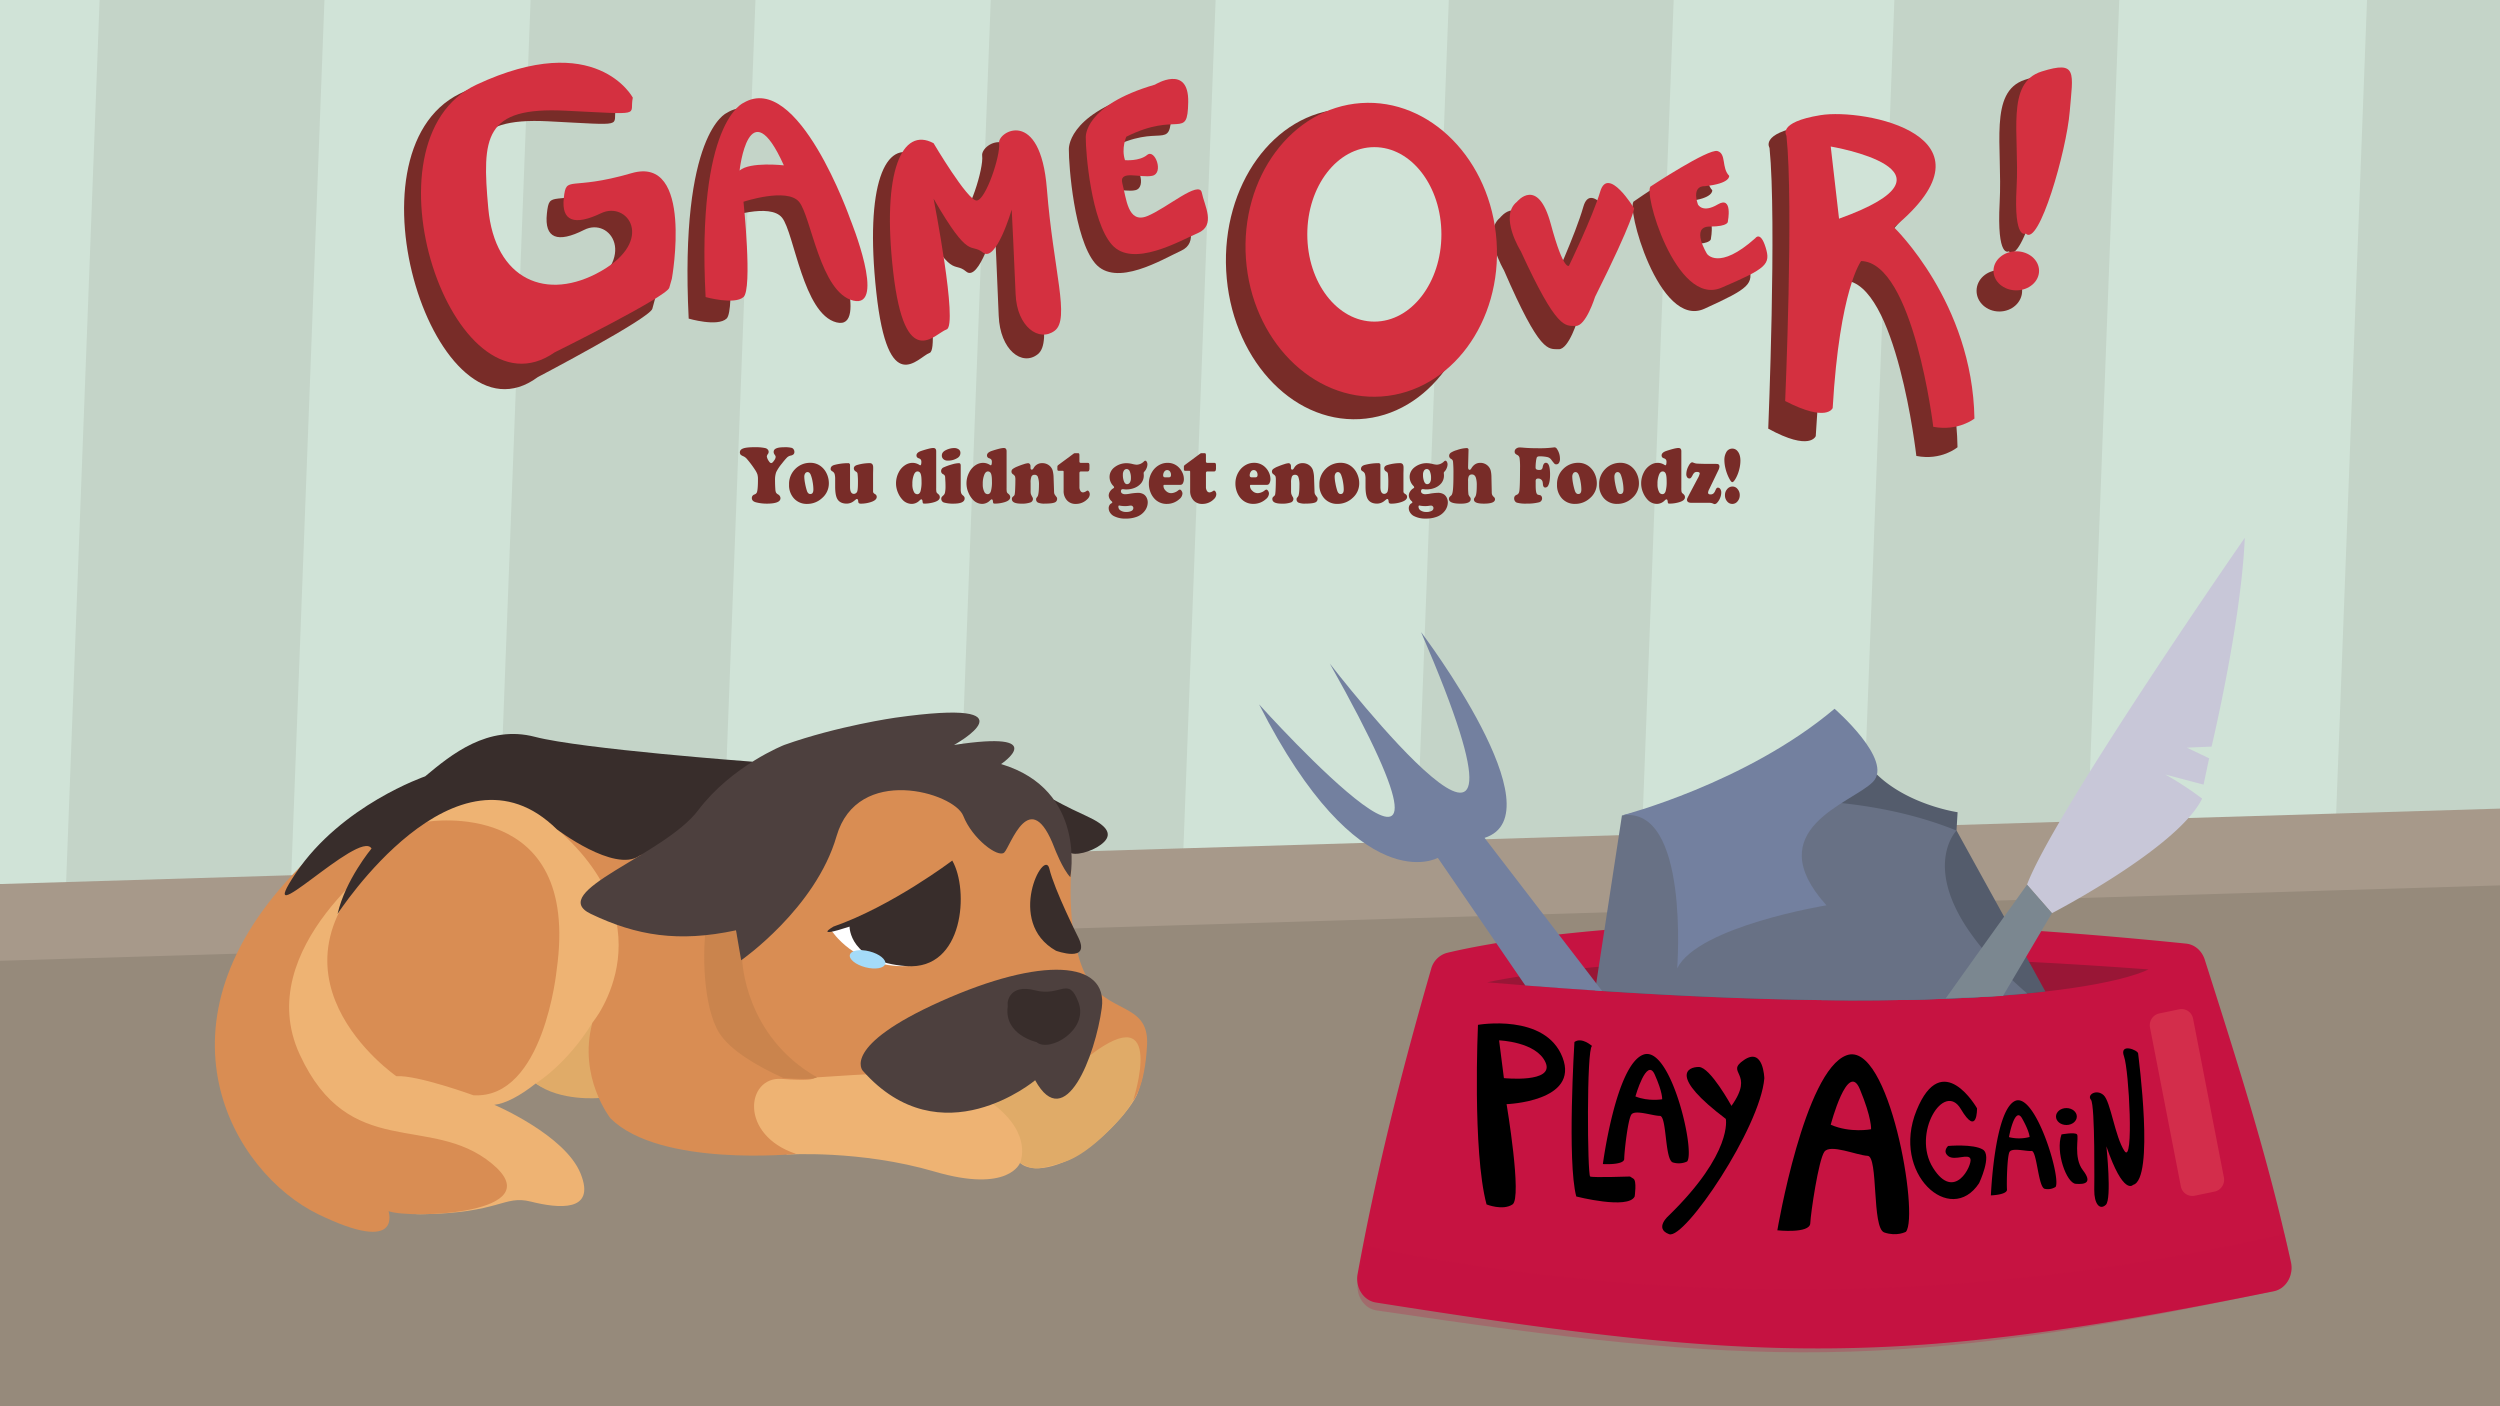 <svg xmlns="http://www.w3.org/2000/svg" width="1920" height="1080" viewBox="0 0 1920 1080"><defs><style>.cls-1{isolation:isolate;}.cls-2{fill:#d0e3d7;}.cls-3{fill:#c4d4c8;}.cls-4{fill:#a7998a;}.cls-5{fill:#968a7b;}.cls-6{fill:#382d2b;}.cls-7{fill:#eeb373;}.cls-8{fill:#e0ab68;}.cls-9{fill:#d98d53;}.cls-10{fill:#ca844d;}.cls-11{fill:#4d403e;}.cls-12{fill:#fff;}.cls-13{fill:#a4dbf8;}.cls-14{fill:#782c28;}.cls-15{fill:#d43040;}.cls-16,.cls-18{fill:#c61341;}.cls-17{fill:#991636;}.cls-18{mix-blend-mode:multiply;opacity:0.25;}.cls-19{fill:#d32d4b;}.cls-20{fill:#545c6c;}.cls-21{fill:#687185;}.cls-22{fill:#73809f;}.cls-23{fill:#c8c7d8;}.cls-24{fill:#7b8790;}</style></defs><g class="cls-1"><g id="Layer_3" data-name="Layer 3"><path class="cls-2" d="M0,0V1080H1920V0Z"/><polygon class="cls-3" points="249.18 0 224.9 640.16 222.48 703.82 221.16 738.65 208.91 1061.67 36.46 1055.13 48.25 744.27 49.57 709.45 51.99 645.79 76.49 0 249.18 0"/><polygon class="cls-3" points="580.19 0 556.31 629.38 553.9 693.04 552.58 727.87 539.44 1074.21 366.99 1067.67 379.67 733.49 380.99 698.66 383.4 635 407.49 0 580.19 0"/><polygon class="cls-3" points="933.59 0 910.14 617.86 907.73 681.53 906.41 716.36 892.61 1080 719.91 1080 733.49 721.98 734.82 687.15 737.23 623.49 760.89 0 933.59 0"/><polygon class="cls-3" points="1285.38 0 1262.37 606.4 1259.96 670.07 1258.64 704.9 1244.4 1080 1071.71 1080 1085.72 710.52 1087.04 675.69 1089.46 612.03 1112.68 0 1285.38 0"/><polygon class="cls-3" points="1627.58 0 1605 595.25 1602.58 658.92 1601.26 693.75 1586.61 1080 1413.91 1080 1428.35 699.37 1429.67 664.54 1432.08 600.88 1454.88 0 1627.58 0"/><polygon class="cls-3" points="1920 0 1920 1080 1776.9 1080 1791.79 687.55 1793.11 652.72 1795.52 589.06 1817.87 0 1920 0"/></g><g id="Layer_7" data-name="Layer 7"><polygon class="cls-4" points="1920 621 1920 712.23 1791.79 716.09 1601.26 721.84 1428.35 727.05 1258.64 732.18 1085.72 737.39 906.41 742.81 733.49 748.02 552.58 753.48 379.67 758.69 221.16 763.48 48.25 768.69 0 770.14 0 678.94 51.99 677.37 224.9 672.15 383.4 667.36 556.31 662.15 737.23 656.69 910.14 651.47 1089.46 646.06 1262.37 640.84 1432.08 635.73 1605 630.5 1795.52 624.76 1920 621"/><polygon class="cls-5" points="1920 679.97 1920 1080 0 1080 0 737.89 49.57 736.4 222.48 731.18 380.99 726.39 553.9 721.18 734.82 715.72 907.73 710.51 1087.04 705.09 1259.96 699.88 1429.67 694.75 1602.58 689.54 1793.11 683.79 1920 679.97"/></g><g id="Layer_2" data-name="Layer 2"><path class="cls-6" d="M809.52,614.25s8.52,5,24.57,12.3,20.06,13.61,14,19.89S828.9,657,823,655.37s-25-41.9-13.45-41.12"/><path class="cls-7" d="M604.36,886.7s56.17-3.68,113.35,13.07,65.69-6.71,65.69-6.71,8.55,9.85,33.63-.62,52.43-40.76,56.82-53.36,14.87-77.73-43.54-34.69S430.82,776.28,604.36,886.7"/><path class="cls-7" d="M466.43,770.29c45.43-68.2,66.79-157.85-40.65-168.87-173.56-17.79-222.72,178-222.72,178s58.19,153.89,119.81,153.13,63.78-15,84.85-9.71,50.16,8.37,38.22-21.44-66.31-52.89-66.31-52.89c8.69-1,19.81-6.91,31.81-16.39h0S441.83,852.66,499,838C534.18,829,502,777.11,466.43,770.29Z"/><path class="cls-8" d="M411.44,832.08s23.37-14,43.43-46.42,5,57.61,5,57.61S430.21,846,411.44,832.08Z"/><path class="cls-8" d="M783.4,893.06s10.22-21.79-20.71-45.23,122.89-94.09,114.7-36.78c0,0,6.24,19.19-15,45.58,0,0-24.27,29.53-45.34,35.81S793.91,898.92,783.4,893.06Z"/><path class="cls-9" d="M880.94,802.43c-1.68,33-10.46,42.6-10.73,42.89.37-1.15,25.67-79.74-33.1-34.8-16,12.21-17.78,17.62-17.55,19.41-3.49-3-30.13-13.72-194.14-2.39,0,0,.16.24-.21.54-.94.8-5.34,2-24.87.5l-.36,0c-26.78-1.67-32.55,43,11.39,57.6,0,0-104.33,10.47-142.45-27.22,0,0-25.08-31.4-14.05-73.28,0,0,64.23-77.58-36.1-156.55-94.42-74.32-91.39-7.05-90.71,1.14.06.52.09.8.09.8s118.19-19.35,99.38,113.69c0,0-9.78,99.55-63.95,96.41,0,0-43.14-15.71-59.19-14.66,0,0-116.73-80.3-3.77-173.59-2.8,1.93-108.08,75.24-70.47,156.84,38.12,82.7,100.32,45,147.47,83.75s-62.2,42.92-79.25,36.64c0,0,11.35,34.07-54,2.37S111.2,786.19,230.44,665.8s243.49-84.27,243.49-84.27,138.45,16.75,223.72,4.19S809.33,630,822.71,668.57c0,0-4.13,50,11.15,80.42S882.64,769,880.94,802.43Z"/><path class="cls-10" d="M627.42,827.37c-.95.79-5.47,2-25.52.5l-.37,0c-20.56-9.26-40.74-21.4-49-34.35-24.71-38.53-6.17-176,17.51-56.24C570,737.26,571.64,795.47,627.42,827.37Z"/><path class="cls-11" d="M795,829.63s-72.23,60.72-132.42-7.33c0,0-17.06-18.84,60.19-53.38s128.41-31.41,123.4,5.23S818,871.5,795,829.63Z"/><path class="cls-6" d="M578,585s-131.1-9.7-167.22-19.12-64.21,13.61-84.27,30.36c0,0-64.21,22-99.32,74.32S276.3,636,285.33,651.67c0,0-20.07,24.08-26.09,50.25,0,0,91.3-141.32,168.54-64.91,0,0,44,33.35,63.15,20.34s63.64,114.21,87-72.4"/><path class="cls-6" d="M828.34,720.37s-18.56-36.82-22.46-53.28-34,41.11,5.13,63.09C811,730.18,837.63,739.88,828.34,720.37Z"/><path class="cls-6" d="M773.89,770s1-14.65,21.07-9.42S820.58,749,828.34,770,806,808.69,796,800.32c0,0-25.08-5.55-22.07-27.38"/><path class="cls-11" d="M602.34,572.11s-40.12,15.7-66.21,50.25-117.37,62.81-82.26,79.56,67.21,22,111.36,12.56l4,23s57.18-39.78,73.23-95.26,90.29-33.5,97.31-15.7,26.74,32.45,31.43,28.26S791,601.42,810,651.67c0,0,6,15.7,12,22,0,0,13-67-53.17-86.88,0,0,39.12-26.17-36.12-14.66,0,0,66.21-36.64-45.14-20.94C687.62,551.17,643.48,557.46,602.34,572.11Z"/><path class="cls-12" d="M638.46,714.48s18.2,28.86,57.76,27.51.5,0,.5,0S677.59,695.64,638.46,714.48Z"/><path class="cls-6" d="M731.33,660.9s-46.15,35-91.29,50.74c0,0-16.29,9.42,12.42,0,0,0-.39,27.21,43.76,30.35S744.37,683.45,731.33,660.9Z"/><ellipse class="cls-13" cx="666.3" cy="736.82" rx="6.31" ry="14.01" transform="translate(-213.66 1197.83) rotate(-75.53)"/></g><g id="Layer_4" data-name="Layer 4"><path class="cls-14" d="M473,82.57S445,26.47,353,72s-18,275.42,60,217.63c0,0,86-45.09,88-52.5l2-7.41S520,129.15,472,144s-50,1.06-52,20.11,8.2,22.77,28.6,12.45,41.6,21.9,0,47.07-81.6,7.17-86.6-51S359,90,421,93.16,470,97.39,473,82.57Z"/><path class="cls-14" d="M558,86.81S521.82,102,528.91,244.69c0,0,22.09,6.52,29.09,0s0-77.49,0-77.49,33.26-11.71,42.63,0,16.2,73.92,41.78,80.39-2.34-66-2.34-66S600,60.34,558,86.81Z"/><path class="cls-14" d="M704,119.62s26,46.58,33,46.58,18.6-37,17.3-46.58S786,90,791,156.67s18,105.86,6,115.39-29-3.18-30-29.64-3-68.81-3-68.81-12,43.4-22,34.93-10,7.61-38-43.83c0,0,19,103.11,10,106.29s-32,36-41-46.58S680,105.86,704,119.62Z"/><path class="cls-14" d="M820.88,114.85S819,88.92,874,72c0,0,26.1-17.09,25.55,14.21s-7.55,7-47.55,28.13c0,0-4,9.53-1,19,0,0,11,1.06,17-4.23s13,14.82,4,16.94-26-5.3-23,6.35,4,32.81,19,26.46,40-29.64,42-19.05,11,26.46-3,32.81-50,28.58-66,9.53S820.77,127,820.88,114.85Z"/><ellipse class="cls-14" cx="1037.83" cy="202.84" rx="96.26" ry="119.24" transform="translate(-9.32 55.48) rotate(-3.05)"/><path class="cls-14" d="M1152,167.26s16-21.17,26,18,14,33.88,14,33.88,18-39.17,24-60.34,26,13.76,26,13.76,0,8.47-30,72c0,0-7,24-15,23.65s-14,3.88-42-60.7C1155,207.48,1138,178.9,1152,167.26Z"/><path class="cls-14" d="M1255,154.55s44-30.69,51-28.58,3,13.76,9,20.12c0,0,1.29,6.35-18.85,8.46,0,0-10.15-1.05-5.15,14.82,0,0,3.47,7.41,15.24,0s7.76,13.77,7.76,13.77,1,4.23-14,4.23-2,22.23-2,22.23,9,13.76,37-12.7c0,0,4-6.35,8,7.41s1,16.93-34,32.81S1248,156.67,1255,154.55Z"/><path class="cls-14" d="M1359,113.57s-7.54-11,26.15-16.77,141.52,16.69,56.4,91.18c0,0,60.35,61.15,61.82,155.5,0,0-12.31,10.5-31.62,6.68,0,0-15.2-133.62-55.39-134.77,0,0-16.5,22.5-21.86,119.5,0,0-4.19,12-36.49-5.68C1358,329.21,1364.6,169.28,1359,113.57Z"/><path class="cls-14" d="M1542.74,193s-9.29,6.16-7-37.49-8.54-85,19.27-94.21,24,1,21.53,32.68S1552.88,204.49,1542.74,193Z"/><ellipse class="cls-14" cx="1535.5" cy="223.36" rx="17.5" ry="15.88"/><path class="cls-15" d="M486,75S458,22,366,65s-18,260.18,60,205.59c0,0,86-42.59,88-49.59l2-7s17-95-31-81-50,1-52,19,8.2,21.51,28.6,11.76,41.6,20.69,0,44.46S380,215,375,160s-3-78,59-75S483,89,486,75Z"/><path class="cls-15" d="M571,79s-36.18,14.31-29.09,149.15c0,0,22.09,6.16,29.09,0s0-73.21,0-73.21,33.26-11.05,42.63,0,16.2,69.83,41.78,75.95-2.34-62.35-2.34-62.35S613,54,571,79Z"/><path class="cls-15" d="M717,110s26,44,33,44,18.6-35,17.3-44S799,82,804,145s18,100,6,109-29-3-30-28-3-65-3-65-12,41-22,33-10,7.18-38-41.41c0,0,19,97.41,10,100.41s-32,34-41-44S693,97,717,110Z"/><path class="cls-15" d="M833.88,105.5S832,81,887,65c0,0,26.1-16.14,25.55,13.43S905,85,865,105c0,0-4,9-1,18,0,0,11,1,17-4s13,14,4,16-26-5-23,6,4,31,19,25,40-28,42-18,11,25-3,31-50,27-66,9S833.77,117,833.88,105.5Z"/><ellipse class="cls-15" cx="1050.83" cy="188.62" rx="96.24" ry="112.67" transform="matrix(1, -0.07, 0.07, 1, -10.92, 76.77)"/><path class="cls-15" d="M1165,155s16-20,26,17,14,32,14,32,18-37,24-57,26,13,26,13,0,8-30,68c0,0-7,22.68-15,22.34S1196,254,1168,193C1168,193,1151,166,1165,155Z"/><path class="cls-15" d="M1268,143s44-29,51-27,3,13,9,19c0,0,1.29,6-18.85,8,0,0-10.15-1-5.15,14,0,0,3.47,7,15.24,0s7.76,13,7.76,13,1,4-14,4-2,21-2,21,9,13,37-12c0,0,4-6,8,7s1,16-34,31S1261,145,1268,143Z"/><path class="cls-15" d="M1372,104.28s-7.54-10.38,26.15-15.84,141.52,15.77,56.4,86.13c0,0,60.35,57.78,61.82,146.9,0,0-12.31,9.92-31.62,6.32,0,0-15.2-126.23-55.39-127.32,0,0-16.5,21.25-21.86,112.89,0,0-4.19,11.33-36.49-5.37C1371,308,1377.6,156.92,1372,104.28Z"/><path class="cls-15" d="M1555.74,179.31s-9.29,5.82-7-35.41-8.54-80.26,19.27-89,24,1,21.53,30.88S1565.88,190.18,1555.74,179.31Z"/><ellipse class="cls-15" cx="1548.5" cy="208" rx="17.5" ry="15"/><path class="cls-3" d="M568,131s7-64,34-4C602,127,576,124,568,131Z"/><ellipse class="cls-2" cx="1055.5" cy="180" rx="51.5" ry="67"/><path class="cls-2" d="M1406,112.53s109.52,18.37,6.38,55.42"/></g><g id="Layer_5" data-name="Layer 5"><path class="cls-16" d="M1746.28,991.69c-291.91,59.46-397.91,54.74-689.64,8.64-9.49-1.5-15.94-11.53-14-21.87q2.57-14.07,5.31-27.86c1.75-8.91,3.56-17.73,5.44-26.52,12.86-60.71,28.14-119,45.75-180a17.26,17.26,0,0,1,12.23-12.3c40.45-9.71,214.24-43.27,567.64-7.07,6.49.66,12.06,5.47,14.23,12.27,20.73,65.11,40.54,126.89,56.79,192.25,1.53,6.19,3,12.4,4.51,18.67q2.51,10.68,4.89,21.52C1761.62,979.62,1755.62,989.8,1746.28,991.69Z"/><path class="cls-17" d="M1650,744.49s-17.3,10-79.13,17c-4.42.51-9.06,1-13.95,1.47h0c-5.62.53-11.53,1-17.79,1.51h0q-8.08.63-16.94,1.16c-13.33.8-28,1.46-44,1.92-23.39.65-49.77.87-79.51.49-47.18-.59-102.8-2.69-168.23-7l-3.3-.22-2.08-.13q-25.77-1.72-53.6-3.9-14.37-1.12-29.32-2.38s8-1.88,24.6-4.49c12.11-1.92,28.78-4.2,50.24-6.41,3.49-.37,7.13-.72,10.87-1.07,5.25-.5,10.74-1,16.5-1.47q20-1.65,44.06-3c1.18-.08,2.37-.15,3.58-.2,53.87-2.89,123-4.18,208.45-1.44q14.65.48,30,1.1l8.23.35q9.72.43,19.68.93Q1601.7,740.92,1650,744.49Z"/><path class="cls-18" d="M1746.6,991.4c-291.31,62.15-397.36,58.42-689.51,15-9.51-1.41-16-11.37-14.26-21.73,1.62-9.4,3.29-18.67,5-27.91,145.24,30.36,404.87,61.16,706.51-9.23q2.63,10.63,5.11,21.47C1761.82,979.19,1755.92,989.42,1746.6,991.4Z"/><path class="cls-19" d="M1700.91,915.12l-15.49,3.2a9,9,0,0,1-10.57-7.36l-23.61-121.62a9.28,9.28,0,0,1,7-11l15.5-3.21a9,9,0,0,1,10.57,7.36l23.61,121.62A9.3,9.3,0,0,1,1700.91,915.12Z"/><path class="cls-20" d="M1570.87,761.52c-4.42.51-9.06,1-13.95,1.47h0c-5.62.53-11.53,1-17.79,1.51h0q-8.08.63-16.94,1.16c-13.33.8-28,1.46-44,1.92-23.39.65-49.77.87-79.51.49-47.18-.59-102.8-2.69-168.23-7l-3.3-.22h0c3.78-4.4,9.71-11.28,17.2-19.84,6.48-7.38,14.12-16,22.55-25.39,6.5-7.22,13.48-14.89,20.75-22.76,25-27,53.45-56.44,78.52-78.83,31.08-27.79,56.9-44.78,64.18-32.93a69.86,69.86,0,0,0,11.18,13.76c24.43,23.55,61.91,28.92,61.91,28.92l-.85,14,42.78,77.51,13,23.47Z"/><path class="cls-21" d="M1556.91,763c-5.62.53-11.53,1-17.79,1.51h0q-8.08.63-16.94,1.16c-13.33.8-28,1.46-44,1.92-23.39.65-49.77.87-79.51.49-47.18-.59-102.8-2.69-168.23-7l-3.3-.22-2.08-.13v0l2.78-18.21,3.68-24,14.13-92.28h.07s0,0,.07,0a.63.63,0,0,0,.14,0h0c4.37-1,56-12.46,120.22-12.11a465,465,0,0,1,48.25,2.64c29.57,3.18,59.9,9.61,88.17,21.1,0,0-25,25.59,8.82,75.89a202.53,202.53,0,0,0,19,23.81A325.58,325.58,0,0,0,1556.91,763Z"/><path class="cls-21" d="M1539.11,764.5q-8.08.63-16.94,1.16c-13.33.8-28,1.46-44,1.92-23.39.65-49.77.87-79.51.49C1424.65,729.31,1493.21,746.88,1539.11,764.5Z"/><path class="cls-22" d="M1408.93,544.33s45.63,39.62,29.48,56.16-88.4,36.21-35.7,94.8c0,0-98.41,16-114.63,48.36,0,0,9.73-125.32-42.43-117.41C1245.65,626.24,1341,601.63,1408.93,544.33Z"/><path class="cls-23" d="M1575.89,701.33s96.68-50.05,115.35-88a244.68,244.68,0,0,0-28.36-18.54l29.45,7.79,4.29-20.2-17.12-8.19,19-.8S1721.26,478.16,1724,413c0,0-146.52,211.17-167.24,266.39Z"/><path class="cls-24" d="M1575.89,701.34l-8,13.44L1554.78,737l-16.47,27.82c-13.33.79-28,1.45-44,1.91,7.8-10.94,15.31-21.47,22.26-31.19l16.1-22.49c14.58-20.36,24.11-33.63,24.11-33.63Z"/><path class="cls-22" d="M1230.43,761.1q-28.25-1.85-59-4.25l-4.72-6.87-14.63-21.36-47.83-69.79s-60,34-137.27-117.86c1.9,2.11,191.62,212.61,54.32-31.32,1.84,2.38,183.13,237.06,70.1-24.16,1.27,1.69,105.64,139.81,48.74,158l60.1,78.28L1217,743.57Z"/></g><g id="Layer_6" data-name="Layer 6"><path d="M1135.08,787.08s-4.4,96.94,6.59,137.92c0,0,12.43,5,19.95,0s-4.56-77-4.56-77,56.16-2,42.92-36S1135.08,787.08,1135.08,787.08Z"/><path d="M1209.16,800.26s-5.7,92,1.42,118.64c0,0,39.91,10.23,44.85,0,0,0,1.76-11.92-.91-13.63l-2.68-1.71s-28.46,1-30.59,0-2.85-98.18,1.42-100.23C1222.67,803.33,1214.85,796.17,1209.16,800.26Z"/><path d="M1231,894s10-76,31-84,40.13,74,33.74,82a15.16,15.16,0,0,1-10.9.78c-6.43-1.78-4.6-35.78-10.07-35.78s-19.16-5-21.89-1-5.47,29-5.47,34S1231,894,1231,894Z"/><path d="M1529,918.07s2.59-64.12,18.2-72.37,35.88,58.69,31.5,65.84a11,11,0,0,1-8.33,1.47c-5.07-1-6-29.49-10.17-29.08s-15.08-2.73-16.92.81-2.25,24.59-1.92,28.76S1529,918.07,1529,918.07Z"/><path d="M1365,944.87S1385.78,822,1418.3,810.42s55.76,123,45.46,135.58c0,0-7,3.85-16.65.53s-4.43-58.47-12.76-58.85-28.81-9.42-33.26-3.1-10.43,46.77-10.8,54.9S1365,944.87,1365,944.87Z"/><path d="M1329.76,849.32s-16.26-29.75-25-29.88-23,6.88,20.67,39.88c0,0,5.59,26-43.56,74,0,0-11.92,10.06,0,14.53S1351.89,866,1355,828.16c0,0-.59-24.31-15.64-14.07S1348.3,823.32,1329.76,849.32Z"/><path d="M1518.35,851.16s-26.68-47-46.46,1.67,26.23,89.27,48.08,55.81c0,0,10.17-21.39,2.78-25.83s-26.6-2.71-26.6-2.71-4.64,4.18.26,7.88,15.56-2.48,16.92,2.15-12.2,33.16-28.76,6.79,8.44-67,21.35-45.19S1518.35,851.16,1518.35,851.16Z"/><path d="M1583.24,871.23s10-1.87,11.84-.08-3,17.77,4.59,27.59,1.44,11-5.54,10.43S1578.4,884.77,1583.24,871.23Z"/><ellipse cx="1587" cy="857.5" rx="8" ry="6.5"/><path d="M1608.39,913.74s.78-65.31-2.54-69.12,4.33-8.51,9.75-3.51,8.68,31.88,16,42.87,3.49-62.11-.36-72.67,10.64-4.94,10.85-2.24,12.8,96.86-3.93,100.92c0,0-7.32,8.75-20.44-29.62,0,0,4.25,40.44-.41,44.89S1608.26,924.63,1608.39,913.74Z"/><path class="cls-16" d="M1155,828l-3.7-29s28.7,1,35.7,17S1155,828,1155,828Z"/><path class="cls-16" d="M1256,842.06s8.66-30.58,14.83-16.82,5.71,19,5.71,19S1266,846.11,1256,842.06Z"/><path class="cls-16" d="M1542.88,873.31s4.41-24.47,10.12-14.32,5.73,14.22,5.73,14.22A31.35,31.35,0,0,1,1542.88,873.31Z"/><path class="cls-16" d="M1406,863.79s13.07-49.68,22.37-27.32,8.62,30.79,8.62,30.79S1421.08,870.38,1406,863.79Z"/></g><g id="Layer_8" data-name="Layer 8"><path class="cls-14" d="M579.74,343.45a35.9,35.9,0,0,1,7.84.65,3.7,3.7,0,0,1,2,1.09,2.7,2.7,0,0,1,.75,1.87,2.82,2.82,0,0,1-.58,1.63,4,4,0,0,0-.83,1.82,8.13,8.13,0,0,0,1.49,3.54c.65,1.05,1.26,1.57,1.84,1.57a1.58,1.58,0,0,0,1.07-.47,10.45,10.45,0,0,0,1.37-1.71,4.82,4.82,0,0,0,1-2.41,2.21,2.21,0,0,0-.12-.83,11.73,11.73,0,0,0-.85-1.32,3.16,3.16,0,0,1-.53-1.91c0-2.32,2.68-3.49,8-3.49a21.47,21.47,0,0,1,5.9.5,2.74,2.74,0,0,1,1.43,1.17,3.28,3.28,0,0,1,.57,1.85,2.56,2.56,0,0,1-.66,1.91,4.54,4.54,0,0,1-2.28,1,5.78,5.78,0,0,0-2.6,1.34,51,51,0,0,0-4,4.7,33.44,33.44,0,0,0-4.44,6.67,17.65,17.65,0,0,0-.88,6.4q0,3.57.23,6.62a7.78,7.78,0,0,0,.5,2.61,4,4,0,0,0,1.52,1.43,3.41,3.41,0,0,1,1.92,2.93q0,4.19-10.55,4.19a32.8,32.8,0,0,1-8.18-1q-3.25-.82-3.26-3.3a2.84,2.84,0,0,1,2-2.74,3,3,0,0,0,1.86-1.57c.56-1.42.84-4.76.84-10a13.67,13.67,0,0,0-.42-3.84,15.34,15.34,0,0,0-1.84-3.56,75.86,75.86,0,0,0-6.11-8.17,7.94,7.94,0,0,0-2.62-2.12,9.14,9.14,0,0,1-2.15-1.14,2.69,2.69,0,0,1-.74-2c0-1.38.89-2.37,2.65-3S575.59,343.45,579.74,343.45Z"/><path class="cls-14" d="M622.34,355.44a13,13,0,0,1,8.43,2.93,15,15,0,0,1,4.17,5.45,17.33,17.33,0,0,1,1.62,7.34,14.74,14.74,0,0,1-5.22,11.37A16.62,16.62,0,0,1,619.93,387a13.17,13.17,0,0,1-10.15-4.19A14.94,14.94,0,0,1,606,372.2a16.09,16.09,0,0,1,4.62-11.89A15.87,15.87,0,0,1,622.34,355.44Zm-2.09,7.12a2.14,2.14,0,0,0-1.85,1,4.56,4.56,0,0,0-.7,2.67,29.62,29.62,0,0,0,.59,5,43.36,43.36,0,0,0,1.4,5.66c.55,1.68,1.43,2.52,2.65,2.52q2.34,0,2.34-3.48a34,34,0,0,0-.59-5.88,27.22,27.22,0,0,0-1.43-5.37C622.08,363.32,621.28,362.6,620.25,362.56Z"/><path class="cls-14" d="M652.83,357.23v16.7c0,3.57,1,5.36,3,5.36a2.6,2.6,0,0,0,1.49-.51,2.66,2.66,0,0,0,1-1.25q.58-1.47.58-6.59a53.86,53.86,0,0,0-.29-6.9,2.58,2.58,0,0,0-.36-1.13,3.84,3.84,0,0,0-1-.81,2.72,2.72,0,0,1-1.5-2.35c0-1.27.86-2.15,2.57-2.65a34.65,34.65,0,0,1,9.63-1.41c1.77,0,2.65,1.1,2.65,3.29,0,.23,0,.69,0,1.39,0,1-.07,2.19-.08,3.61v13.58c0,.7.5,1.34,1.52,1.92a2.33,2.33,0,0,1,1.28,2.15q0,2.78-5.58,4.29a24.41,24.41,0,0,1-6.35.89,3,3,0,0,1-1.72-.34,1.74,1.74,0,0,1-.54-1.33c-.09-1.27-.42-1.91-1-1.91a1,1,0,0,0-.57.17c-.18.12-.71.53-1.6,1.25a8.94,8.94,0,0,1-5.7,2.13q-5,0-7.11-3.42-1.75-2.87-1.75-9.65c0-1.68,0-3.12,0-4.31V368a13.75,13.75,0,0,0-.4-3.9,3.64,3.64,0,0,0-1.49-1.95,4.75,4.75,0,0,1-1.29-1,1.63,1.63,0,0,1-.28-1c0-1.56,1-2.59,3-3.11a41.13,41.13,0,0,1,10.28-1.32A1.37,1.37,0,0,1,652.83,357.23Z"/><path class="cls-14" d="M719,346.57V374.7a16,16,0,0,0,.17,3.08,2.6,2.6,0,0,0,1,1.32,5.47,5.47,0,0,1,1.28,1.36,3,3,0,0,1,.32,1.42c0,1.64-1.4,2.89-4.22,3.76a26.4,26.4,0,0,1-7.61,1.14,1.48,1.48,0,0,1-1.09-.29,2.91,2.91,0,0,1-.32-1.41c-.09-1-.41-1.57-1-1.57-.3,0-.76.31-1.39.93a8.43,8.43,0,0,1-6,2.55,9.73,9.73,0,0,1-7.32-3.54,17.52,17.52,0,0,1-3.1-4.9,18.08,18.08,0,0,1-1.57-7.3,18.34,18.34,0,0,1,2-8.38,14,14,0,0,1,5.14-5.74,10.39,10.39,0,0,1,5.38-1.66,9.72,9.72,0,0,1,5.46,1.6,1.25,1.25,0,0,0,.63.25c.56,0,.84-.88.84-2.65a2.86,2.86,0,0,0-.46-1.74,3.51,3.51,0,0,0-1.64-1,2.2,2.2,0,0,1-1.65-2.16c0-1.5,1.26-2.67,3.8-3.51q6.72-2.19,9-2.19C718.21,344,719,344.88,719,346.57Zm-14.25,15.49q-1.71,0-2.7,2.13a17.66,17.66,0,0,0-1.34,7.46A12.34,12.34,0,0,0,702,378a2.79,2.79,0,0,0,2.49,1.55c1.13,0,2-.78,2.48-2.33a26.25,26.25,0,0,0,.77-7.5c0-3.17-.31-5.27-.92-6.32A2.41,2.41,0,0,0,704.72,362.06Z"/><path class="cls-14" d="M737.83,357.6v17.9a10.58,10.58,0,0,0,.33,3.11,4,4,0,0,0,1.32,1.82,4.78,4.78,0,0,1,1.09,1.16,2.41,2.41,0,0,1,.27,1.21q0,4-8.57,4a25.07,25.07,0,0,1-7.32-.86,3,3,0,0,1-1.49-1.08,3,3,0,0,1-.56-1.76,2.44,2.44,0,0,1,.29-1.29,8,8,0,0,1,1.47-1.48,4.19,4.19,0,0,0,1.15-2.31,24.59,24.59,0,0,0,.34-4.78c0-.68,0-2-.11-3.81s-.14-2.94-.18-3.25a2.47,2.47,0,0,0-1.46-1.94,2.63,2.63,0,0,1-1.63-2.46,3.09,3.09,0,0,1,2.12-2.9,44,44,0,0,1,6.3-2.25,21,21,0,0,1,5.19-.92C737.35,355.69,737.83,356.32,737.83,357.6Zm-5.2-13.5a5.89,5.89,0,0,1,3.62,1,3.19,3.19,0,0,1,1.34,2.7,4.34,4.34,0,0,1-2,3.76,13.36,13.36,0,0,1-7.74,2.19,4.86,4.86,0,0,1-3-.87,3.58,3.58,0,0,1-1.52-3.08c0-1.77,1.07-3.15,3.22-4.16A14.5,14.5,0,0,1,732.63,344.1Z"/><path class="cls-14" d="M773.06,346.57V374.7a16.94,16.94,0,0,0,.17,3.08,2.57,2.57,0,0,0,1,1.32,5.39,5.39,0,0,1,1.27,1.36,2.84,2.84,0,0,1,.33,1.42q0,2.46-4.23,3.76a26.33,26.33,0,0,1-7.6,1.14,1.46,1.46,0,0,1-1.09-.29,2.77,2.77,0,0,1-.33-1.41c-.09-1-.4-1.57-.94-1.57-.3,0-.77.31-1.39.93a8.46,8.46,0,0,1-6,2.55,9.76,9.76,0,0,1-7.32-3.54,17.27,17.27,0,0,1-3.09-4.9,17.92,17.92,0,0,1,.47-15.68,14,14,0,0,1,5.14-5.74,10.37,10.37,0,0,1,5.38-1.66,9.68,9.68,0,0,1,5.45,1.6,1.32,1.32,0,0,0,.63.25c.56,0,.84-.88.84-2.65a2.8,2.8,0,0,0-.46-1.74,3.46,3.46,0,0,0-1.64-1,2.2,2.2,0,0,1-1.65-2.16q0-2.25,3.81-3.51,6.71-2.19,9-2.19C772.31,344,773.06,344.88,773.06,346.57Zm-14.25,15.49q-1.69,0-2.7,2.13a17.66,17.66,0,0,0-1.34,7.46,12.34,12.34,0,0,0,1.29,6.31,2.79,2.79,0,0,0,2.49,1.55c1.14,0,2-.78,2.48-2.33a25.81,25.81,0,0,0,.78-7.5c0-3.17-.31-5.27-.92-6.32A2.43,2.43,0,0,0,758.81,362.06Z"/><path class="cls-14" d="M809.16,366.84l.37,10.85a5,5,0,0,0,.32,1.82,16.16,16.16,0,0,0,1.62,2.25,2.16,2.16,0,0,1,.39,1.38,2.87,2.87,0,0,1-2.07,2.84q-2.07.79-7.4.8a12.65,12.65,0,0,1-5.12-.74,2.61,2.61,0,0,1-1.54-2.5,2.11,2.11,0,0,1,.15-.91c.11-.19.46-.67,1-1.43s1.05-3.74,1.05-8.63a17.48,17.48,0,0,0-.84-6.28,2.5,2.5,0,0,0-2.52-1.64,2.45,2.45,0,0,0-2.41,1.33,12,12,0,0,0-.65,4.81v6.1a10.57,10.57,0,0,0,.19,2.49,16.22,16.22,0,0,0,1.3,2.62,2.73,2.73,0,0,1,.29,1.27,2.87,2.87,0,0,1-2.15,2.68,19.46,19.46,0,0,1-6.72.86q-7.29,0-7.29-3.54a2.28,2.28,0,0,1,.22-1.13,5,5,0,0,1,1.06-1.09,2.53,2.53,0,0,0,.87-1.34,27.89,27.89,0,0,0,.34-3.72c.12-2.34.19-4.79.19-7.36a8.9,8.9,0,0,0-.28-2.79,4.64,4.64,0,0,0-1.59-1.62,2.46,2.46,0,0,1-1.13-2,2.54,2.54,0,0,1,.92-2,16.21,16.21,0,0,1,3.78-2q2.52-1.05,4.85-1.77a13.48,13.48,0,0,1,3.2-.72,1.63,1.63,0,0,1,1.33.67,2.52,2.52,0,0,1,.54,1.61c0,.06,0,.32,0,.77a3.59,3.59,0,0,0,0,.43c0,1,.35,1.48,1.05,1.48.42,0,.87-.39,1.34-1.17a7.19,7.19,0,0,1,6.56-3.82,8.39,8.39,0,0,1,5.67,2,7.84,7.84,0,0,1,2.31,3.4A22.65,22.65,0,0,1,809.16,366.84Z"/><path class="cls-14" d="M829,363.54V374a5.35,5.35,0,0,0,.77,3,2.31,2.31,0,0,0,2,1.17,5.42,5.42,0,0,0,2.7-1.11,1.43,1.43,0,0,1,.79-.28c.42,0,.8.3,1.15.9a3.75,3.75,0,0,1,.53,1.94,5.19,5.19,0,0,1-1.79,3.67,12.29,12.29,0,0,1-9,3.72,8.7,8.7,0,0,1-6.74-2.78,10.47,10.47,0,0,1-2.55-7.35V362.62a1.7,1.7,0,0,0-.14-.88,1.1,1.1,0,0,0-.75-.17h-2.7c-.51,0-.83-.1-1-.29a2.79,2.79,0,0,1-.21-1.37v-1.36a1.65,1.65,0,0,1,.6-1.35l12-8.88a2.06,2.06,0,0,1,1.1-.28h2.12a1,1,0,0,1,.88.36,2.91,2.91,0,0,1,.23,1.4V354a2,2,0,0,0,.24,1.2,1.46,1.46,0,0,0,1.07.28h4.85q1,0,1.26.42a3.51,3.51,0,0,1,.29,1.77v1.82a4,4,0,0,1-.37,2.05,1.46,1.46,0,0,1-1.34.56h-4.74a1.3,1.3,0,0,0-1,.31A1.87,1.87,0,0,0,829,363.54Z"/><path class="cls-14" d="M879.57,353.81c.44,0,.82.29,1.16.88a4.05,4.05,0,0,1,.49,2,7.64,7.64,0,0,1-.66,2.87,8,8,0,0,1-1.62,2.56,1.7,1.7,0,0,0-.6,1c0,.07,0,.31,0,.74a10.45,10.45,0,0,1,.08,1.17,9.27,9.27,0,0,1-2.1,6.17,12.53,12.53,0,0,1-4.87,3.45A16.93,16.93,0,0,1,865,375.9a12.08,12.08,0,0,1-1.71-.12,9,9,0,0,0-1-.1c-.93,0-1.4.55-1.4,1.64a1.89,1.89,0,0,0,.91,1.65,4.38,4.38,0,0,0,2.45.6,21.67,21.67,0,0,0,3.1-.34,43.88,43.88,0,0,1,6.35-.71,8.27,8.27,0,0,1,4.8,1.2,6.37,6.37,0,0,1,2.16,2.59,8,8,0,0,1,.8,3.57,10.81,10.81,0,0,1-1.94,6,13.55,13.55,0,0,1-6.79,5.12,23.61,23.61,0,0,1-8.14,1.29,18.78,18.78,0,0,1-9.44-2.09,7.73,7.73,0,0,1-2.68-2.59,6.26,6.26,0,0,1-1-3.33,4.47,4.47,0,0,1,.56-2.22,3.39,3.39,0,0,1,1.43-1.45c.53-.24.79-.51.79-.8s-.22-.55-.66-1a6.05,6.05,0,0,1-2.1-4.29,5.7,5.7,0,0,1,1-3.05,7.36,7.36,0,0,1,2.51-2.43c.42-.25.63-.49.63-.74a2.4,2.4,0,0,0-.79-1.29,9.8,9.8,0,0,1-2.7-6.84,8.56,8.56,0,0,1,1-4,9.3,9.3,0,0,1,2.66-3.2,15,15,0,0,1,9.36-3.24,19.45,19.45,0,0,1,4.57.62,17.37,17.37,0,0,0,3.28.55,8.41,8.41,0,0,0,5.69-2.65A1.76,1.76,0,0,1,879.57,353.81Zm-20,34.42c-.44,0-.66.29-.66.89a3.41,3.41,0,0,0,1.68,2.94,7.69,7.69,0,0,0,4.36,1.13,8.45,8.45,0,0,0,4-.8,2.49,2.49,0,0,0,1.46-2.25,1.74,1.74,0,0,0-.55-1.31,1.88,1.88,0,0,0-1.37-.54,8.51,8.51,0,0,0-1.2.12,17.37,17.37,0,0,1-3.28.28,19.38,19.38,0,0,1-2.57-.16,10,10,0,0,1-1.5-.24A2,2,0,0,0,859.61,388.23Zm5.72-28a2.46,2.46,0,0,0-2.12,1.17,5.43,5.43,0,0,0-.8,3.11,13.59,13.59,0,0,0,.87,5.33c.58,1.33,1.34,2,2.28,2a2.51,2.51,0,0,0,2.21-1.25,6,6,0,0,0,.81-3.34,12.42,12.42,0,0,0-.85-5.13A2.78,2.78,0,0,0,865.33,360.19Z"/><path class="cls-14" d="M906.67,372.36H894.34a.72.72,0,0,0-.81.83,5.22,5.22,0,0,0,1.85,3.77,5.64,5.64,0,0,0,4,1.78,8.16,8.16,0,0,0,2.8-.57,8.57,8.57,0,0,0,2.53-1.41,2.58,2.58,0,0,1,1.41-.74c.46,0,.91.33,1.34,1a3.63,3.63,0,0,1,.66,2,5.83,5.83,0,0,1-2.36,4.29A14.16,14.16,0,0,1,896.1,387a12.46,12.46,0,0,1-9.23-3.76,15.32,15.32,0,0,1-3-4.46,17.93,17.93,0,0,1-1.54-7.34,16.74,16.74,0,0,1,2.67-9.3,14.57,14.57,0,0,1,5.88-5.33,12.8,12.8,0,0,1,5.8-1.33,11.82,11.82,0,0,1,8.47,3.33,12.91,12.91,0,0,1,2.83,3.94,11.62,11.62,0,0,1,1.24,5.06,6.75,6.75,0,0,1-.71,3.28A2.1,2.1,0,0,1,906.67,372.36ZM895,366.59h2.65c1.12,0,1.68-.6,1.68-1.81a4.33,4.33,0,0,0-.81-2.72,2.66,2.66,0,0,0-4.43.31,4.78,4.78,0,0,0-.79,2.56,1.8,1.8,0,0,0,.38,1.3A1.9,1.9,0,0,0,895,366.59Z"/><path class="cls-14" d="M926.16,363.54V374a5.35,5.35,0,0,0,.78,3,2.29,2.29,0,0,0,2,1.17,5.42,5.42,0,0,0,2.7-1.11,1.41,1.41,0,0,1,.79-.28c.42,0,.8.3,1.15.9a3.75,3.75,0,0,1,.53,1.94,5.19,5.19,0,0,1-1.79,3.67,12.29,12.29,0,0,1-9,3.72,8.7,8.7,0,0,1-6.74-2.78,10.47,10.47,0,0,1-2.55-7.35V362.62a1.7,1.7,0,0,0-.14-.88,1.1,1.1,0,0,0-.75-.17h-2.7c-.51,0-.83-.1-1-.29a2.79,2.79,0,0,1-.21-1.37v-1.36a1.62,1.62,0,0,1,.6-1.35l12-8.88a2.06,2.06,0,0,1,1.1-.28h2.12a1,1,0,0,1,.88.36,2.94,2.94,0,0,1,.22,1.4V354a2,2,0,0,0,.25,1.2,1.45,1.45,0,0,0,1.07.28h4.85q1,0,1.26.42a3.51,3.51,0,0,1,.29,1.77v1.82a4.13,4.13,0,0,1-.37,2.05,1.47,1.47,0,0,1-1.34.56h-4.75a1.27,1.27,0,0,0-1,.31A1.86,1.86,0,0,0,926.16,363.54Z"/><path class="cls-14" d="M973.12,372.36H960.79a.72.72,0,0,0-.81.83,5.22,5.22,0,0,0,1.85,3.77,5.64,5.64,0,0,0,4,1.78,8.16,8.16,0,0,0,2.8-.57,8.57,8.57,0,0,0,2.53-1.41,2.6,2.6,0,0,1,1.42-.74c.45,0,.9.33,1.33,1a3.63,3.63,0,0,1,.66,2,5.83,5.83,0,0,1-2.36,4.29,14.16,14.16,0,0,1-9.63,3.66,12.46,12.46,0,0,1-9.23-3.76,15.1,15.1,0,0,1-3-4.46,17.78,17.78,0,0,1-1.55-7.34,16.74,16.74,0,0,1,2.67-9.3,14.57,14.57,0,0,1,5.88-5.33,12.83,12.83,0,0,1,5.8-1.33,11.81,11.81,0,0,1,8.47,3.33,13.11,13.11,0,0,1,2.84,3.94,11.75,11.75,0,0,1,1.23,5.06,6.75,6.75,0,0,1-.71,3.28A2.09,2.09,0,0,1,973.12,372.36Zm-11.64-5.77h2.64c1.12,0,1.68-.6,1.68-1.81a4.33,4.33,0,0,0-.81-2.72,2.66,2.66,0,0,0-4.43.31,4.78,4.78,0,0,0-.79,2.56,1.8,1.8,0,0,0,.38,1.3A1.93,1.93,0,0,0,961.48,366.59Z"/><path class="cls-14" d="M1009.2,366.84l.36,10.85a5.22,5.22,0,0,0,.33,1.82,15.78,15.78,0,0,0,1.61,2.25,2.1,2.1,0,0,1,.4,1.38,2.87,2.87,0,0,1-2.07,2.84c-1.39.53-3.85.8-7.4.8a12.62,12.62,0,0,1-5.12-.74,2.62,2.62,0,0,1-1.55-2.5,2.09,2.09,0,0,1,.16-.91c.11-.19.46-.67,1.05-1.43s1-3.74,1-8.63a17.48,17.48,0,0,0-.84-6.28,2.5,2.5,0,0,0-2.52-1.64,2.45,2.45,0,0,0-2.41,1.33,12,12,0,0,0-.66,4.81v6.1a10.41,10.41,0,0,0,.2,2.49,15.38,15.38,0,0,0,1.3,2.62,2.73,2.73,0,0,1,.29,1.27,2.87,2.87,0,0,1-2.15,2.68,19.5,19.5,0,0,1-6.72.86q-7.29,0-7.29-3.54a2.28,2.28,0,0,1,.22-1.13,5,5,0,0,1,1.06-1.09,2.53,2.53,0,0,0,.87-1.34,29.82,29.82,0,0,0,.34-3.72q.18-3.51.18-7.36a9,9,0,0,0-.27-2.79,4.84,4.84,0,0,0-1.59-1.62,2.46,2.46,0,0,1-1.13-2,2.54,2.54,0,0,1,.92-2,16.21,16.21,0,0,1,3.78-2c1.68-.7,3.29-1.29,4.85-1.77a13.38,13.38,0,0,1,3.2-.72,1.63,1.63,0,0,1,1.33.67,2.57,2.57,0,0,1,.53,1.61c0,.06,0,.32,0,.77a3.59,3.59,0,0,0,0,.43c0,1,.35,1.48,1,1.48.42,0,.87-.39,1.34-1.17a7.18,7.18,0,0,1,6.56-3.82,8.35,8.35,0,0,1,5.66,2,7.67,7.67,0,0,1,2.31,3.4A22.13,22.13,0,0,1,1009.2,366.84Z"/><path class="cls-14" d="M1029.66,355.44a13,13,0,0,1,8.42,2.93,15,15,0,0,1,4.17,5.45,17.19,17.19,0,0,1,1.63,7.34,14.74,14.74,0,0,1-5.22,11.37,16.66,16.66,0,0,1-11.41,4.46,13.19,13.19,0,0,1-10.16-4.19,14.94,14.94,0,0,1-3.78-10.6,16.09,16.09,0,0,1,4.62-11.89A15.89,15.89,0,0,1,1029.66,355.44Zm-2.1,7.12a2.14,2.14,0,0,0-1.85,1,4.64,4.64,0,0,0-.69,2.67,28.62,28.62,0,0,0,.59,5,43.36,43.36,0,0,0,1.4,5.66c.54,1.68,1.42,2.52,2.65,2.52,1.55,0,2.33-1.16,2.33-3.48a33.09,33.09,0,0,0-.59-5.88,27.22,27.22,0,0,0-1.43-5.37C1029.4,363.32,1028.59,362.6,1027.56,362.56Z"/><path class="cls-14" d="M1060.14,357.23v16.7q0,5.35,3,5.36a2.61,2.61,0,0,0,1.5-.51,2.72,2.72,0,0,0,1-1.25c.38-1,.58-3.18.58-6.59a53.86,53.86,0,0,0-.29-6.9,2.57,2.57,0,0,0-.37-1.13,3.84,3.84,0,0,0-1-.81,2.73,2.73,0,0,1-1.49-2.35c0-1.27.85-2.15,2.57-2.65a34.54,34.54,0,0,1,9.63-1.41c1.76,0,2.65,1.1,2.65,3.29,0,.23,0,.69,0,1.39,0,1-.06,2.19-.08,3.61v13.58c0,.7.51,1.34,1.52,1.92a2.34,2.34,0,0,1,1.29,2.15q0,2.78-5.59,4.29a24.35,24.35,0,0,1-6.35.89,3.06,3.06,0,0,1-1.72-.34,1.78,1.78,0,0,1-.53-1.33c-.09-1.27-.42-1.91-1-1.91a1.09,1.09,0,0,0-.58.17c-.17.12-.71.53-1.6,1.25a8.92,8.92,0,0,1-5.69,2.13q-5,0-7.11-3.42-1.76-2.87-1.76-9.65c0-1.68,0-3.12,0-4.31V368a13.68,13.68,0,0,0-.41-3.9,3.62,3.62,0,0,0-1.48-1.95,4.84,4.84,0,0,1-1.3-1,1.69,1.69,0,0,1-.28-1c0-1.56,1-2.59,3-3.11a41.24,41.24,0,0,1,10.28-1.32A1.36,1.36,0,0,1,1060.14,357.23Z"/><path class="cls-14" d="M1110.07,353.81c.43,0,.82.29,1.15.88a4.06,4.06,0,0,1,.5,2,7.48,7.48,0,0,1-.67,2.87,8,8,0,0,1-1.61,2.56,1.68,1.68,0,0,0-.61,1c0,.07,0,.31.06.74a10.25,10.25,0,0,1,.07,1.17,9.31,9.31,0,0,1-2.09,6.17,12.61,12.61,0,0,1-4.87,3.45,17,17,0,0,1-6.55,1.23,12,12,0,0,1-1.7-.12,9.3,9.3,0,0,0-1-.1c-.93,0-1.39.55-1.39,1.64a1.88,1.88,0,0,0,.9,1.65,4.41,4.41,0,0,0,2.46.6,21.43,21.43,0,0,0,3.09-.34,44,44,0,0,1,6.35-.71,8.24,8.24,0,0,1,4.8,1.2,6.47,6.47,0,0,1,2.17,2.59,8.18,8.18,0,0,1,.8,3.57,10.81,10.81,0,0,1-1.94,6,13.57,13.57,0,0,1-6.8,5.12,23.51,23.51,0,0,1-8.13,1.29,18.82,18.82,0,0,1-9.45-2.09,7.62,7.62,0,0,1-2.67-2.59,6.18,6.18,0,0,1-1-3.33,4.48,4.48,0,0,1,.57-2.22,3.37,3.37,0,0,1,1.42-1.45c.53-.24.79-.51.79-.8s-.22-.55-.65-1a6.05,6.05,0,0,1-2.1-4.29,5.61,5.61,0,0,1,1-3.05,7.34,7.34,0,0,1,2.5-2.43c.42-.25.63-.49.63-.74a2.43,2.43,0,0,0-.78-1.29,9.76,9.76,0,0,1-2.71-6.84,8.56,8.56,0,0,1,1-4,9.53,9.53,0,0,1,2.66-3.2,15,15,0,0,1,9.37-3.24,19.44,19.44,0,0,1,4.56.62,17.49,17.49,0,0,0,3.28.55,8.41,8.41,0,0,0,5.7-2.65A1.76,1.76,0,0,1,1110.07,353.81Zm-20,34.42c-.43,0-.65.29-.65.89a3.42,3.42,0,0,0,1.67,2.94,7.71,7.71,0,0,0,4.36,1.13,8.49,8.49,0,0,0,4-.8,2.48,2.48,0,0,0,1.45-2.25,1.74,1.74,0,0,0-.55-1.31,1.87,1.87,0,0,0-1.36-.54,8.76,8.76,0,0,0-1.21.12,17.29,17.29,0,0,1-3.28.28,19.38,19.38,0,0,1-2.57-.16,9.88,9.88,0,0,1-1.49-.24A2,2,0,0,0,1090.1,388.23Zm5.72-28a2.45,2.45,0,0,0-2.11,1.17,5.43,5.43,0,0,0-.8,3.11,13.59,13.59,0,0,0,.87,5.33c.57,1.33,1.33,2,2.28,2a2.5,2.5,0,0,0,2.2-1.25,6,6,0,0,0,.81-3.34,12.42,12.42,0,0,0-.85-5.13A2.78,2.78,0,0,0,1095.82,360.19Z"/><path class="cls-14" d="M1127.83,345.61l-.34,12.91q-.06,2.31,1.2,2.31c.42,0,.83-.34,1.24-1,1.69-2.9,4-4.35,6.79-4.35a8.18,8.18,0,0,1,6.64,3,7.93,7.93,0,0,1,1.56,3.14,24.17,24.17,0,0,1,.51,5.21l.24,11.12a5.48,5.48,0,0,0,.33,2.13,5.84,5.84,0,0,0,1.4,1.7,2.21,2.21,0,0,1,.76,1.69q0,3.33-8.55,3.33c-5.08,0-7.61-1-7.61-3.11a2,2,0,0,1,.13-.81c.09-.18.39-.67.92-1.47q1.1-1.69,1.1-8.48a19.65,19.65,0,0,0-.66-6c-.57-1.7-1.61-2.55-3.09-2.55a2.51,2.51,0,0,0-2.36,1.35,8.42,8.42,0,0,0-.55,3.7v5.95a44.13,44.13,0,0,0,.31,4.46,7.46,7.46,0,0,0,1.21,2,2.41,2.41,0,0,1,.5,1.51q0,3.48-7.72,3.48-9,0-9-3.61a2.4,2.4,0,0,1,.29-1.28,7.93,7.93,0,0,1,1.41-1.37c.67-.55,1.13-2,1.38-4.48s.38-6.47.38-12.1a89,89,0,0,0-.31-9.18,3.6,3.6,0,0,0-.38-1.4,3.12,3.12,0,0,0-1-.91,2.78,2.78,0,0,1-1.63-2.28,3,3,0,0,1,1.24-2.5,16.91,16.91,0,0,1,4.72-2.06,25.78,25.78,0,0,1,7.53-1.54A1.31,1.31,0,0,1,1127.83,345.61Z"/><path class="cls-14" d="M1182.42,350.45c-1.21,0-2,.36-2.23,1.08a15.35,15.35,0,0,0-.59,3.14,37.41,37.41,0,0,0-.27,4.25,1.76,1.76,0,0,0,.63,1.57,4.47,4.47,0,0,0,2.36.43,2.48,2.48,0,0,0,1.7-.49,2.83,2.83,0,0,0,.76-1.66c.4-2.24,1.23-3.36,2.47-3.36q3.2,0,3.2,9,0,5.7-1.39,8.38a2.55,2.55,0,0,1-2.31,1.63c-1,0-1.63-.81-1.78-2.43a12.34,12.34,0,0,0-.33-2.22,3.1,3.1,0,0,0-.75-1.23,3.23,3.23,0,0,0-2.52-1,2.08,2.08,0,0,0-1.6.49,2.89,2.89,0,0,0-.37,1.88c0,.17,0,1.12,0,2.87q0,5.32.94,6.5a1.56,1.56,0,0,0,.65.6,11.67,11.67,0,0,0,1.71.39,1.77,1.77,0,0,1,1.16.83,3.13,3.13,0,0,1-1.89,4.68,37.12,37.12,0,0,1-9.58,1,25.29,25.29,0,0,1-7.45-.74,3,3,0,0,1-1.49-1.23,3.55,3.55,0,0,1-.58-2,2.92,2.92,0,0,1,.84-2.18,8.68,8.68,0,0,1,1.44-.77c1-.46,1.57-1.5,1.76-3.15.32-2.52.47-8.29.47-17.28a50.06,50.06,0,0,0-.34-7.55,3.24,3.24,0,0,0-1.65-2.41,5.65,5.65,0,0,1-1.72-1.18,2.32,2.32,0,0,1-.41-1.47,2.79,2.79,0,0,1,1.13-2.26,4.27,4.27,0,0,1,2.78-.91c.7,0,1.73.06,3.07.18q4.27.4,10.23.4a85.52,85.52,0,0,0,12.83-.61,5.67,5.67,0,0,1,.68-.06,2.27,2.27,0,0,1,1.76,1.23,13.44,13.44,0,0,1,2.31,7.64,5.38,5.38,0,0,1-.76,3.05,2.31,2.31,0,0,1-2,1.14,2,2,0,0,1-1.39-.43,32.65,32.65,0,0,1-2.42-3,5.33,5.33,0,0,0-2.84-2.09A28.85,28.85,0,0,0,1182.42,350.45Z"/><path class="cls-14" d="M1212.15,355.44a13,13,0,0,1,8.42,2.93,15,15,0,0,1,4.17,5.45,17.33,17.33,0,0,1,1.62,7.34,14.74,14.74,0,0,1-5.22,11.37,16.62,16.62,0,0,1-11.41,4.46,13.17,13.17,0,0,1-10.15-4.19,14.94,14.94,0,0,1-3.78-10.6,16.09,16.09,0,0,1,4.62-11.89A15.88,15.88,0,0,1,1212.15,355.44Zm-2.1,7.12a2.14,2.14,0,0,0-1.85,1,4.56,4.56,0,0,0-.7,2.67,29.62,29.62,0,0,0,.59,5,43.27,43.27,0,0,0,1.41,5.66c.54,1.68,1.42,2.52,2.65,2.52,1.55,0,2.33-1.16,2.33-3.48a34,34,0,0,0-.59-5.88,27.22,27.22,0,0,0-1.43-5.37C1211.88,363.32,1211.08,362.6,1210.05,362.56Z"/><path class="cls-14" d="M1244.49,355.44a13,13,0,0,1,8.42,2.93,14.93,14.93,0,0,1,4.17,5.45,17.19,17.19,0,0,1,1.63,7.34,14.74,14.74,0,0,1-5.22,11.37,16.64,16.64,0,0,1-11.41,4.46,13.16,13.16,0,0,1-10.15-4.19,14.94,14.94,0,0,1-3.78-10.6,16.12,16.12,0,0,1,4.61-11.89A15.89,15.89,0,0,1,1244.49,355.44Zm-2.1,7.12a2.15,2.15,0,0,0-1.85,1,4.64,4.64,0,0,0-.69,2.67,28.62,28.62,0,0,0,.59,5,43.36,43.36,0,0,0,1.4,5.66c.54,1.68,1.43,2.52,2.65,2.52q2.34,0,2.34-3.48a34,34,0,0,0-.59-5.88,27.94,27.94,0,0,0-1.43-5.37C1244.23,363.32,1243.42,362.6,1242.39,362.56Z"/><path class="cls-14" d="M1291.27,346.57V374.7a16,16,0,0,0,.17,3.08,2.57,2.57,0,0,0,1,1.32,5.39,5.39,0,0,1,1.27,1.36,2.84,2.84,0,0,1,.33,1.42q0,2.46-4.23,3.76a26.35,26.35,0,0,1-7.61,1.14,1.44,1.44,0,0,1-1.08-.29,2.77,2.77,0,0,1-.33-1.41c-.09-1-.41-1.57-1-1.57-.29,0-.76.31-1.39.93a8.43,8.43,0,0,1-6,2.55,9.76,9.76,0,0,1-7.32-3.54,17.52,17.52,0,0,1-3.1-4.9,18.08,18.08,0,0,1-1.57-7.3,18.34,18.34,0,0,1,2-8.38,14,14,0,0,1,5.15-5.74,10.36,10.36,0,0,1,5.37-1.66,9.72,9.72,0,0,1,5.46,1.6,1.25,1.25,0,0,0,.63.25c.56,0,.84-.88.84-2.65a2.8,2.8,0,0,0-.46-1.74,3.46,3.46,0,0,0-1.64-1,2.2,2.2,0,0,1-1.65-2.16q0-2.25,3.8-3.51,6.72-2.19,9-2.19C1290.52,344,1291.27,344.88,1291.27,346.57ZM1277,362.06q-1.71,0-2.7,2.13a17.66,17.66,0,0,0-1.34,7.46,12.34,12.34,0,0,0,1.29,6.31,2.79,2.79,0,0,0,2.49,1.55c1.14,0,2-.78,2.48-2.33a26.25,26.25,0,0,0,.77-7.5c0-3.17-.3-5.27-.92-6.32A2.41,2.41,0,0,0,1277,362.06Z"/><path class="cls-14" d="M1309,356.24h7a26.08,26.08,0,0,1,3.08.11,1.5,1.5,0,0,1,1,.54,2,2,0,0,1,.45,1.38,7.08,7.08,0,0,1-.87,2.93l-7,14.52a7.18,7.18,0,0,0-.86,2.55c0,1,.62,1.45,1.86,1.45a3.38,3.38,0,0,0,2.14-.63,6,6,0,0,0,1.51-2.2,8.76,8.76,0,0,1,1-1.9,1.2,1.2,0,0,1,1-.48,2.21,2.21,0,0,1,1.89,1.08,4.85,4.85,0,0,1,.73,2.78,10.87,10.87,0,0,1-.89,4.08,11.81,11.81,0,0,1-2.26,3.62,2.82,2.82,0,0,1-1.94,1.08,2.59,2.59,0,0,1-1-.31,7,7,0,0,0-3-.68h-13.74c-2.33,0-3.49-.79-3.49-2.37a2.79,2.79,0,0,1,.26-1.11c.18-.39.79-1.61,1.84-3.67l6-11.34a13,13,0,0,0,1.68-4c0-.82-.73-1.23-2.2-1.23a3,3,0,0,0-1.8.5,6.2,6.2,0,0,0-1.43,1.9,10.76,10.76,0,0,1-1.32,2.14,1.61,1.61,0,0,1-1.22.48,2,2,0,0,1-1.68-.94,4.06,4.06,0,0,1-.66-2.39,13.58,13.58,0,0,1,1.6-6c1-2,2-3.05,2.92-3.05a2.26,2.26,0,0,1,.84.22,9.55,9.55,0,0,0,2.29.68Q1303.42,356.12,1309,356.24Z"/><path class="cls-14" d="M1330.46,344.53a5,5,0,0,1,4,2c1.46,1.73,2.18,4.17,2.18,7.34a27.26,27.26,0,0,1-.93,6.76,27.94,27.94,0,0,1-2.48,6.46c-1.17,2.13-2.12,3.2-2.83,3.2s-1.69-1.36-3-4.1a33.8,33.8,0,0,1-2.24-6.47,27.32,27.32,0,0,1-.83-6.31,11.85,11.85,0,0,1,1.34-5.89A5.23,5.23,0,0,1,1330.46,344.53Zm.13,29.12a4.9,4.9,0,0,1,3.91,2,7,7,0,0,1,1.63,4.63,7.11,7.11,0,0,1-1.68,4.73,5.11,5.11,0,0,1-4,2,5,5,0,0,1-3.91-1.81,7,7,0,0,1-1.76-4.87,6.82,6.82,0,0,1,1.55-4.53A5.3,5.3,0,0,1,1330.59,373.65Z"/></g></g></svg>